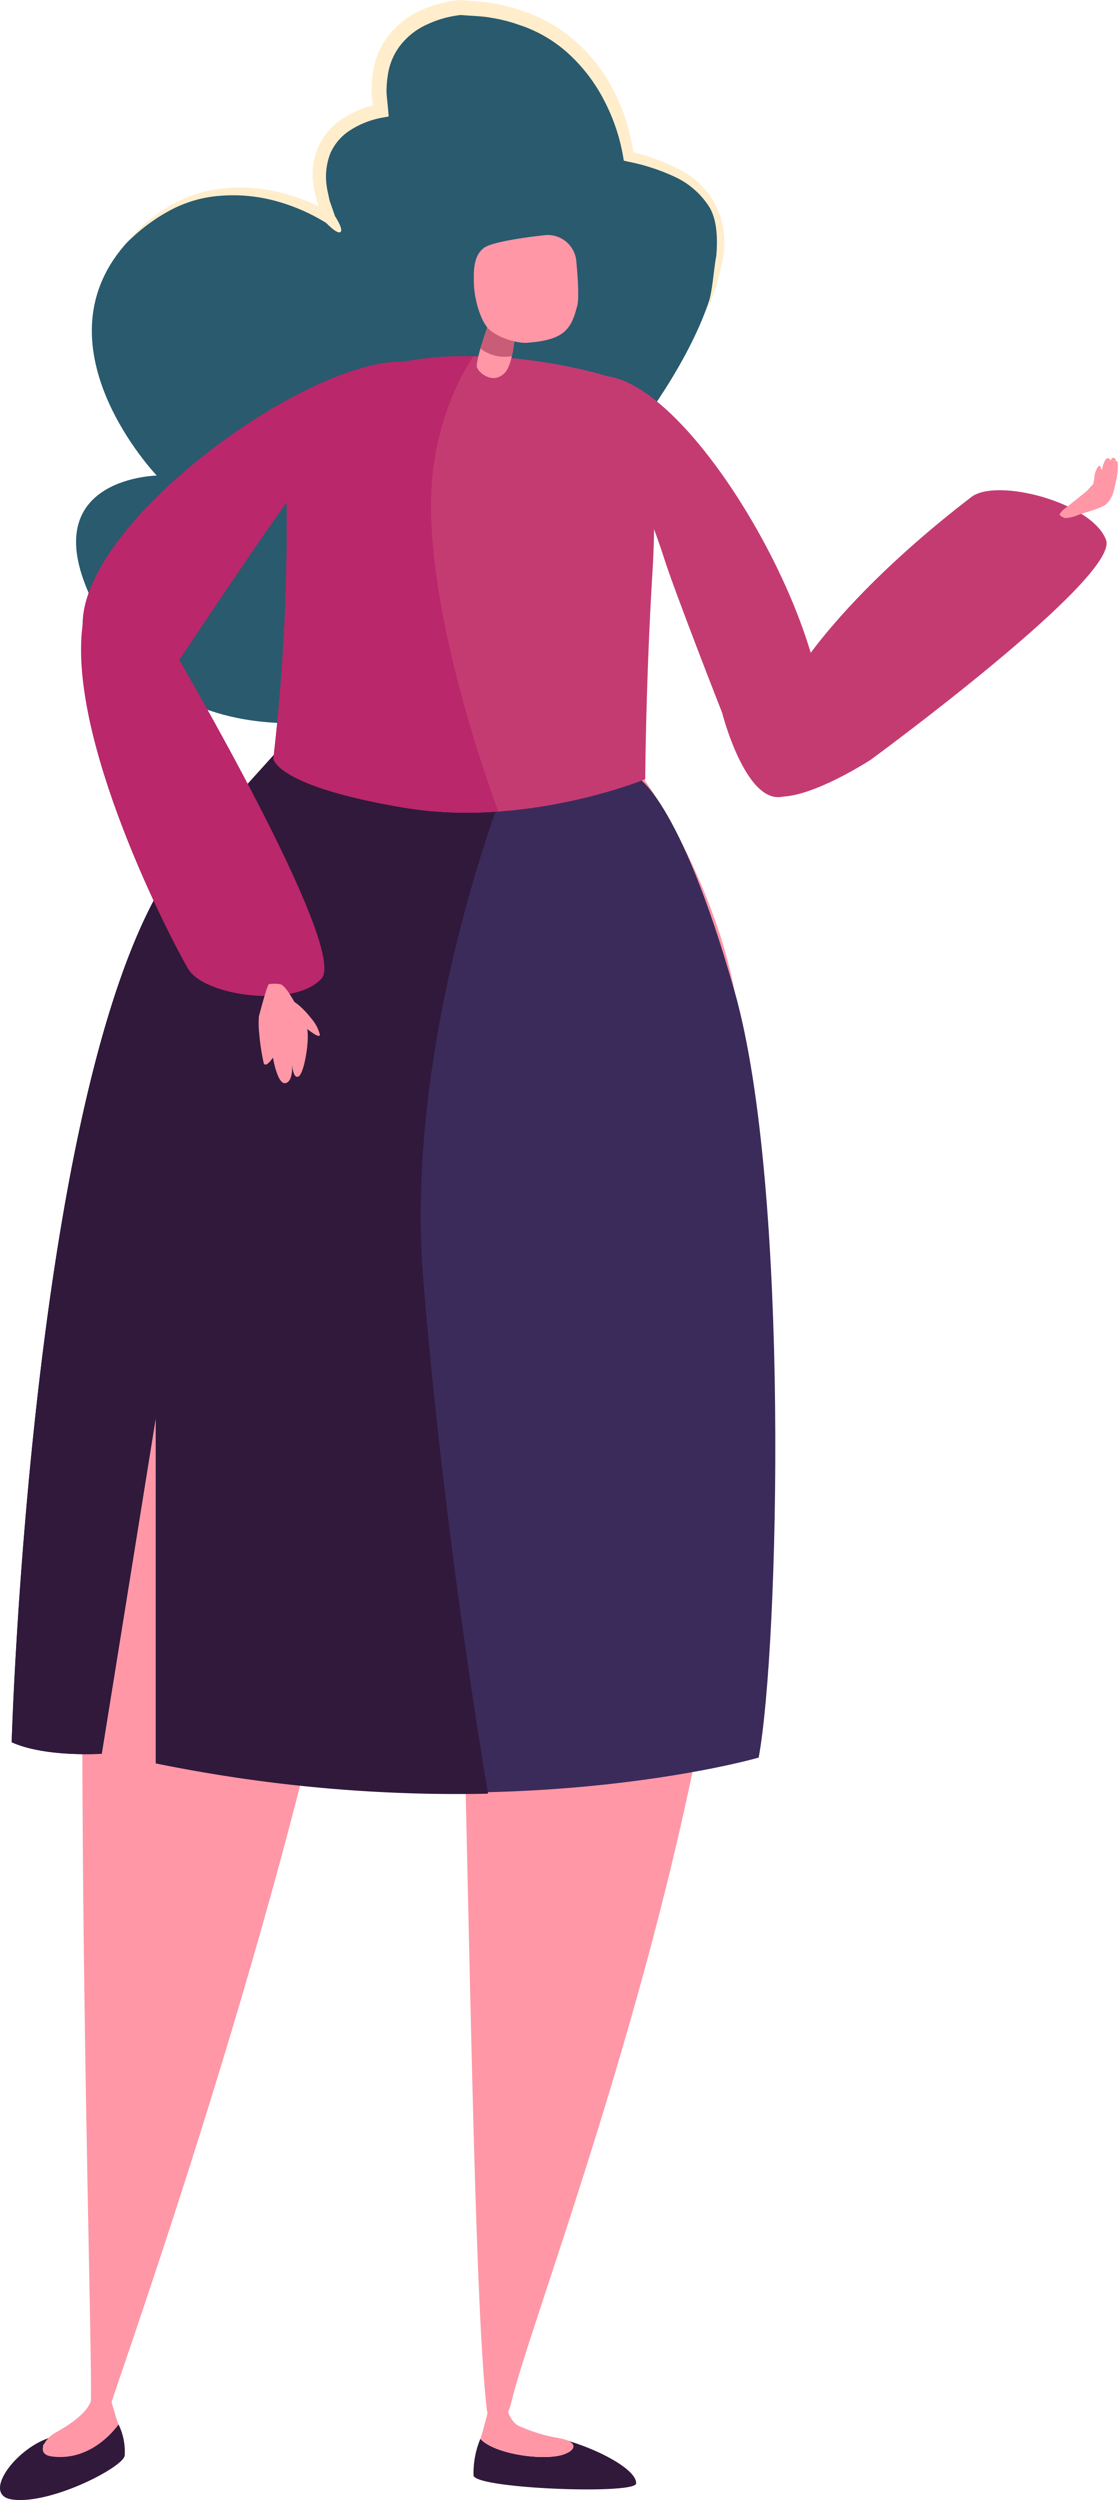 <svg xmlns="http://www.w3.org/2000/svg" width="202.293" height="452.01" viewBox="0 0 202.293 452.01">
  <g id="Group_3296" data-name="Group 3296" transform="translate(-47.365 -59.508)">
    <g id="Group_3295" data-name="Group 3295" transform="translate(47.365 59.508)">
      <path id="Path_3794" data-name="Path 3794" d="M479.35,342.515c6.113-7.272,37.639-47.906,2.42-54.47,0,0-2.735-26.427-30.333-26.933,0,0-17.466.921-14.473,18.664,0,0-16.653,2.467-9.271,19.461,0,0-21.012-13.825-37.123,4.87s5.84,41.634,5.84,41.634-20.374.357-12.989,19.592c15.236,39.686,61.96,20.606,61.96,20.606S467.63,356.467,479.35,342.515Z" transform="translate(-368.046 -259.758)" fill="#295a6e"/>
      <path id="Path_3795" data-name="Path 3795" d="M486.546,317.284c1.617-2.495,2.843-7.3,3.338-10.262a15.213,15.213,0,0,0-1.42-9.32,15.037,15.037,0,0,0-6.686-6.43,38.192,38.192,0,0,0-8.816-3.179l.753.818a36.389,36.389,0,0,0-3.137-10.767,30.255,30.255,0,0,0-6.664-9.234,26.9,26.9,0,0,0-9.934-6.069,31.51,31.51,0,0,0-5.689-1.526c-1.929-.368-3.9-.388-5.847-.595l-.036,0-.068.007a21.873,21.873,0,0,0-7.217,1.873,15.611,15.611,0,0,0-5.833,4.595,14.106,14.106,0,0,0-2.8,6.712,21.847,21.847,0,0,0-.222,3.55c.075,1.168.24,2.323.362,3.485l1.1-1.457a18.525,18.525,0,0,0-6.593,2.615,11.918,11.918,0,0,0-4.61,5.337,12.966,12.966,0,0,0-.778,6.808c.15,1.117.488,2.182.742,3.265l1.194,3.079,1.577-1.223a36.1,36.1,0,0,0-9.812-3.9,29.1,29.1,0,0,0-10.526-.629,23.662,23.662,0,0,0-9.805,3.485,25.819,25.819,0,0,0-4.112,3.062c-1.269,1.131-2.312,2.478-3.467,3.691a32.635,32.635,0,0,1,7.948-6.155,22.609,22.609,0,0,1,9.579-2.815,29.007,29.007,0,0,1,9.934.979,34.237,34.237,0,0,1,9.063,3.956s1.957,2.083,2.567,1.632-.989-2.859-.989-2.859l-1-2.89c-.183-.979-.459-1.959-.552-2.935a11.576,11.576,0,0,1,.738-5.622,9.518,9.518,0,0,1,3.757-4.223,16.077,16.077,0,0,1,5.553-2.145l1.212-.216-.1-1.241c-.09-1.052-.229-2.1-.287-3.145a19.109,19.109,0,0,1,.233-3.086,11.46,11.46,0,0,1,2.348-5.5,12.755,12.755,0,0,1,4.847-3.711,19.075,19.075,0,0,1,6.1-1.677h-.1c1.8.182,3.649.172,5.428.495a28.621,28.621,0,0,1,5.227,1.333,24.408,24.408,0,0,1,9.1,5.413,30.094,30.094,0,0,1,6.31,8.444,34.6,34.6,0,0,1,3.331,9.99l.108.667.645.155a36.3,36.3,0,0,1,8.479,2.725,14.67,14.67,0,0,1,6.389,5.567c1.456,2.45,1.463,6.155,1.215,8.815C488.059,309.872,487.955,314.673,486.546,317.284Z" transform="translate(-359.024 -260.718)" fill="#ffedcc"/>
      <g id="Group_3287" data-name="Group 3287" transform="translate(0 433.468)">
        <g id="Group_3285" data-name="Group 3285" transform="translate(0 4.876)">
          <path id="Path_3796" data-name="Path 3796" d="M413.97,401.831c-5.955-.883,1.6-10.447,8.149-11.471-1.782.839-3.958,2.048-1.19,2.67,4.051.907,9.655-2.533,12.336-4.76a11.243,11.243,0,0,1,1.108,5.591C434.3,395.917,420.925,402.865,413.97,401.831Z" transform="translate(-411.81 -388.27)" fill="#30193b"/>
        </g>
        <g id="Group_3286" data-name="Group 3286" transform="translate(7.741)">
          <path id="Path_3797" data-name="Path 3797" d="M413.657,397.5c-2.839-.405-1.24-3.2.771-4.3,6.837-3.753,6.485-6.306,6.485-6.306l3.417-.045s1.226,4.388,1.506,4.876C424.039,394.2,419.683,398.371,413.657,397.5Z" transform="translate(-412.121 -386.851)" fill="#ff97a6"/>
        </g>
      </g>
      <g id="Group_3290" data-name="Group 3290" transform="translate(85.677 435.217)">
        <g id="Group_3288" data-name="Group 3288" transform="translate(0 5.502)">
          <path id="Path_3798" data-name="Path 3798" d="M415.427,397.247c.082-2.811-8.457-6.952-14.573-8.286,1.649,1.024,3.649,2.5,1.025,3.176-3.836.993-12.2-.272-14.648-2.949A16.294,16.294,0,0,0,386,395.769C386,398.2,415.363,399.322,415.427,397.247Z" transform="translate(-385.998 -388.961)" fill="#30193b"/>
        </g>
        <g id="Group_3289" data-name="Group 3289" transform="translate(1.233)">
          <path id="Path_3799" data-name="Path 3799" d="M403.808,396.038c2.624-.68,3.449-2.416-.527-3.086a30.71,30.71,0,0,1-7.077-2.161c-1.671-.739-2.259-3.313-2.259-3.313l-3.2-.117s-1.3,5.158-1.581,5.729C391.6,395.766,399.972,397.031,403.808,396.038Z" transform="translate(-389.16 -387.36)" fill="#ff97a6"/>
        </g>
      </g>
      <g id="Group_3291" data-name="Group 3291" transform="translate(14.889 130.421)">
        <path id="Path_3800" data-name="Path 3800" d="M498.216,347.49c-3.736-20.056-17.093-41.576-20.922-43.249-20.4-8.433-53.733-5-57.544-4.213-3.657,2-29.931,37.253-33.993,58.426-9.726,50.7-3.689,225.949-4,243.854-.014.825,3.474,1,3.728.23,3.481-10.567,28.874-82.186,41.665-143.794,8.8-42.373,14.308-78.457,16.617-79.763,6.105,18.53,5.743,190.913,9.572,224.485.638,5.6,3.474,3.392,4.524-1.055,3.743-15.791,32.108-87.956,39.106-153.1C501.783,404.459,502.967,372.983,498.216,347.49Z" transform="translate(-380.188 -298.669)" fill="#ff97a6"/>
      </g>
      <path id="Path_3801" data-name="Path 3801" d="M491.967,308.632s7.736,3.426,17.81,38.858,8.03,118.748,4.359,138.536c0,0-46.8,13.54-109.086,1.041V424.582l-9.78,60.749s-10.138.694-16.3-2.083c0,0,3.624-124.628,30.423-159.688l22.5-24.891Z" transform="translate(-376.86 -168.247)" fill="#3b2b5b"/>
      <path id="Path_3802" data-name="Path 3802" d="M478.248,492.541s-1.678.041-2.535.052a271.453,271.453,0,0,1-57.579-5.526V424.582l-9.78,60.749s-10.139.694-16.3-2.083c0,0,3.624-124.628,30.423-159.688l22.5-24.891,38.349,6.361S462.757,353.4,466.539,399.7C470.447,447.535,478.248,492.541,478.248,492.541Z" transform="translate(-389.942 -168.247)" fill="#30193b"/>
      <path id="Path_3803" data-name="Path 3803" d="M376.935,280.517c-2.463-.333,7.919,25.5,10.207,32.792,1.879,6,10.533,28.046,10.533,28.046s6.64,26.073,16.509,10.052C423.386,336.468,394.613,282.916,376.935,280.517Z" transform="translate(-267.012 -212.483)" fill="#c43b72"/>
      <path id="Path_3804" data-name="Path 3804" d="M387.383,300.836a360.3,360.3,0,0,1-2.291,51.36s.276,4.976,23.686,8.9c22.059,3.7,43.6-5.148,43.6-5.148s.1-17.685,1.316-37.569c1.305-21.334-1.993-32.576-6.234-34.631-1.714-.832-28.842-9.172-49.341-.107A18.116,18.116,0,0,0,387.383,300.836Z" transform="translate(-335.628 -215.062)" fill="#c43b72"/>
      <g id="Group_3292" data-name="Group 3292" transform="translate(86.266 56.566)">
        <path id="Path_3805" data-name="Path 3805" d="M394.935,277.178s-3.334,8.794-2.8,9.935,2.954,2.952,4.965.959,2.036-10.169,2.036-10.169Z" transform="translate(-392.074 -277.178)" fill="#ff97a6"/>
        <path id="Path_3806" data-name="Path 3806" d="M392.1,282.2a7.1,7.1,0,0,0,5.686,1.361,32.445,32.445,0,0,0,.631-4.959l-4.858-.835C393.1,279.033,392.533,280.707,392.1,282.2Z" transform="translate(-391.433 -275.748)" fill="#c95d77"/>
      </g>
      <path id="Path_3807" data-name="Path 3807" d="M407.54,286.189c.491-1.093.237-5.155-.086-8.543a5.188,5.188,0,0,0-5.833-4.526c-4.535.505-9.522,1.323-10.823,2.258-2.04,1.467-1.9,4.409-1.853,6.6s.964,6.083,2.449,7.839c1.355,1.6,5.105,2.89,7.177,2.739C404.8,292.1,406.483,290.46,407.54,286.189Z" transform="translate(-303.192 -230.585)" fill="#ff97a6"/>
      <path id="Path_3808" data-name="Path 3808" d="M456.447,279.813c2.474.247-13.992,15.183-18.961,21.121-4.087,4.887-23.618,34.27-23.618,34.27s-16.358,10.732-16.473-7.873C397.276,308.319,439.425,278.112,456.447,279.813Z" transform="translate(-382.446 -214.359)" fill="#ba276a"/>
      <path id="Path_3809" data-name="Path 3809" d="M382.934,335.219s45.057-32.978,42.543-39.727-19.764-11.3-24.382-7.743-33.6,25.692-38.407,46.336C358.742,351.014,382.934,335.219,382.934,335.219Z" transform="translate(-225.348 -197.879)" fill="#c43b72"/>
      <path id="Path_3810" data-name="Path 3810" d="M395.242,300.833a360.3,360.3,0,0,1-2.291,51.36s.276,4.976,23.686,8.9a70.608,70.608,0,0,0,14.677.835c.792-.034,2.352-.137,2.352-.137s-12.2-31.95-12.2-55.367c0-16.582,7.7-26.97,7.7-26.97s-1.914,0-2.882.021a53.971,53.971,0,0,0-20.306,4.165A18.116,18.116,0,0,0,395.242,300.833Z" transform="translate(-343.486 -215.059)" fill="#ba276a"/>
      <path id="Path_3813" data-name="Path 3813" d="M418.622,303.573s31.555,53.759,26.619,59.144-21.205,3.182-24.124-1.759-22.457-42.229-18.968-63.117C405.006,280.712,418.622,303.573,418.622,303.573Z" transform="translate(-387.068 -185.777)" fill="#ba276a"/>
      <g id="Group_3294" data-name="Group 3294" transform="translate(46.787 177.866)">
        <path id="Path_3814" data-name="Path 3814" d="M403.174,316.665s1.007.914,2.061,1.742c1.2.948,2.466,1.787,2.377,1.048a7.184,7.184,0,0,0-1.542-2.876c-1.821-2.357-4.539-4.55-4.047-2.23A5.058,5.058,0,0,0,403.174,316.665Z" transform="translate(-396.538 -310.312)" fill="#ff97a6"/>
        <path id="Path_3815" data-name="Path 3815" d="M406.551,312.573c.477.079,1.283,1.2,1.531,1.6a35.331,35.331,0,0,1,3.237,6.251c.548,2.038-.463,8.207-1.506,8.8s-1.2-2.4-1.2-2.4.341,3.241-1.14,3.612-2.3-4.612-2.3-4.612-1.312,1.99-1.674.986a40.074,40.074,0,0,1-.81-5.344,16.156,16.156,0,0,1-.05-3.141c.43-1.608,1.516-5.677,1.81-5.78A6.186,6.186,0,0,1,406.551,312.573Z" transform="translate(-402.572 -312.475)" fill="#ff97a6"/>
      </g>
      <path id="Path_3816" data-name="Path 3816" d="M363.663,293.176c.319-.271,2.771-2.179,3.054-2.488l1.033-1.134c.064-.285.129-.567.183-.842a4.435,4.435,0,0,1,.731-2.361.269.269,0,0,1,.434.127,5.216,5.216,0,0,1,.14.591l-.014-.168c0-.052.068-.072.082-.021.018.069.021.131.036.2a5,5,0,0,1,.6-1.866c.4-.577.731-.326.954.086.183-.4.455-.718.835-.3a.7.7,0,0,1,.14.409.427.427,0,0,1,.308.134,11.318,11.318,0,0,1-.254,3.265c-.362,1.711-.631,3.409-1.879,4.43-.972.794-4.116,1.516-5.245,2.007a6.085,6.085,0,0,1-2.223.461c-.624-.285-.993-.54-.882-.708C362.387,293.977,362.58,294.093,363.663,293.176Z" transform="translate(-169.95 -202.041)" fill="#ff97a6"/>
    </g>
  </g>
</svg>
